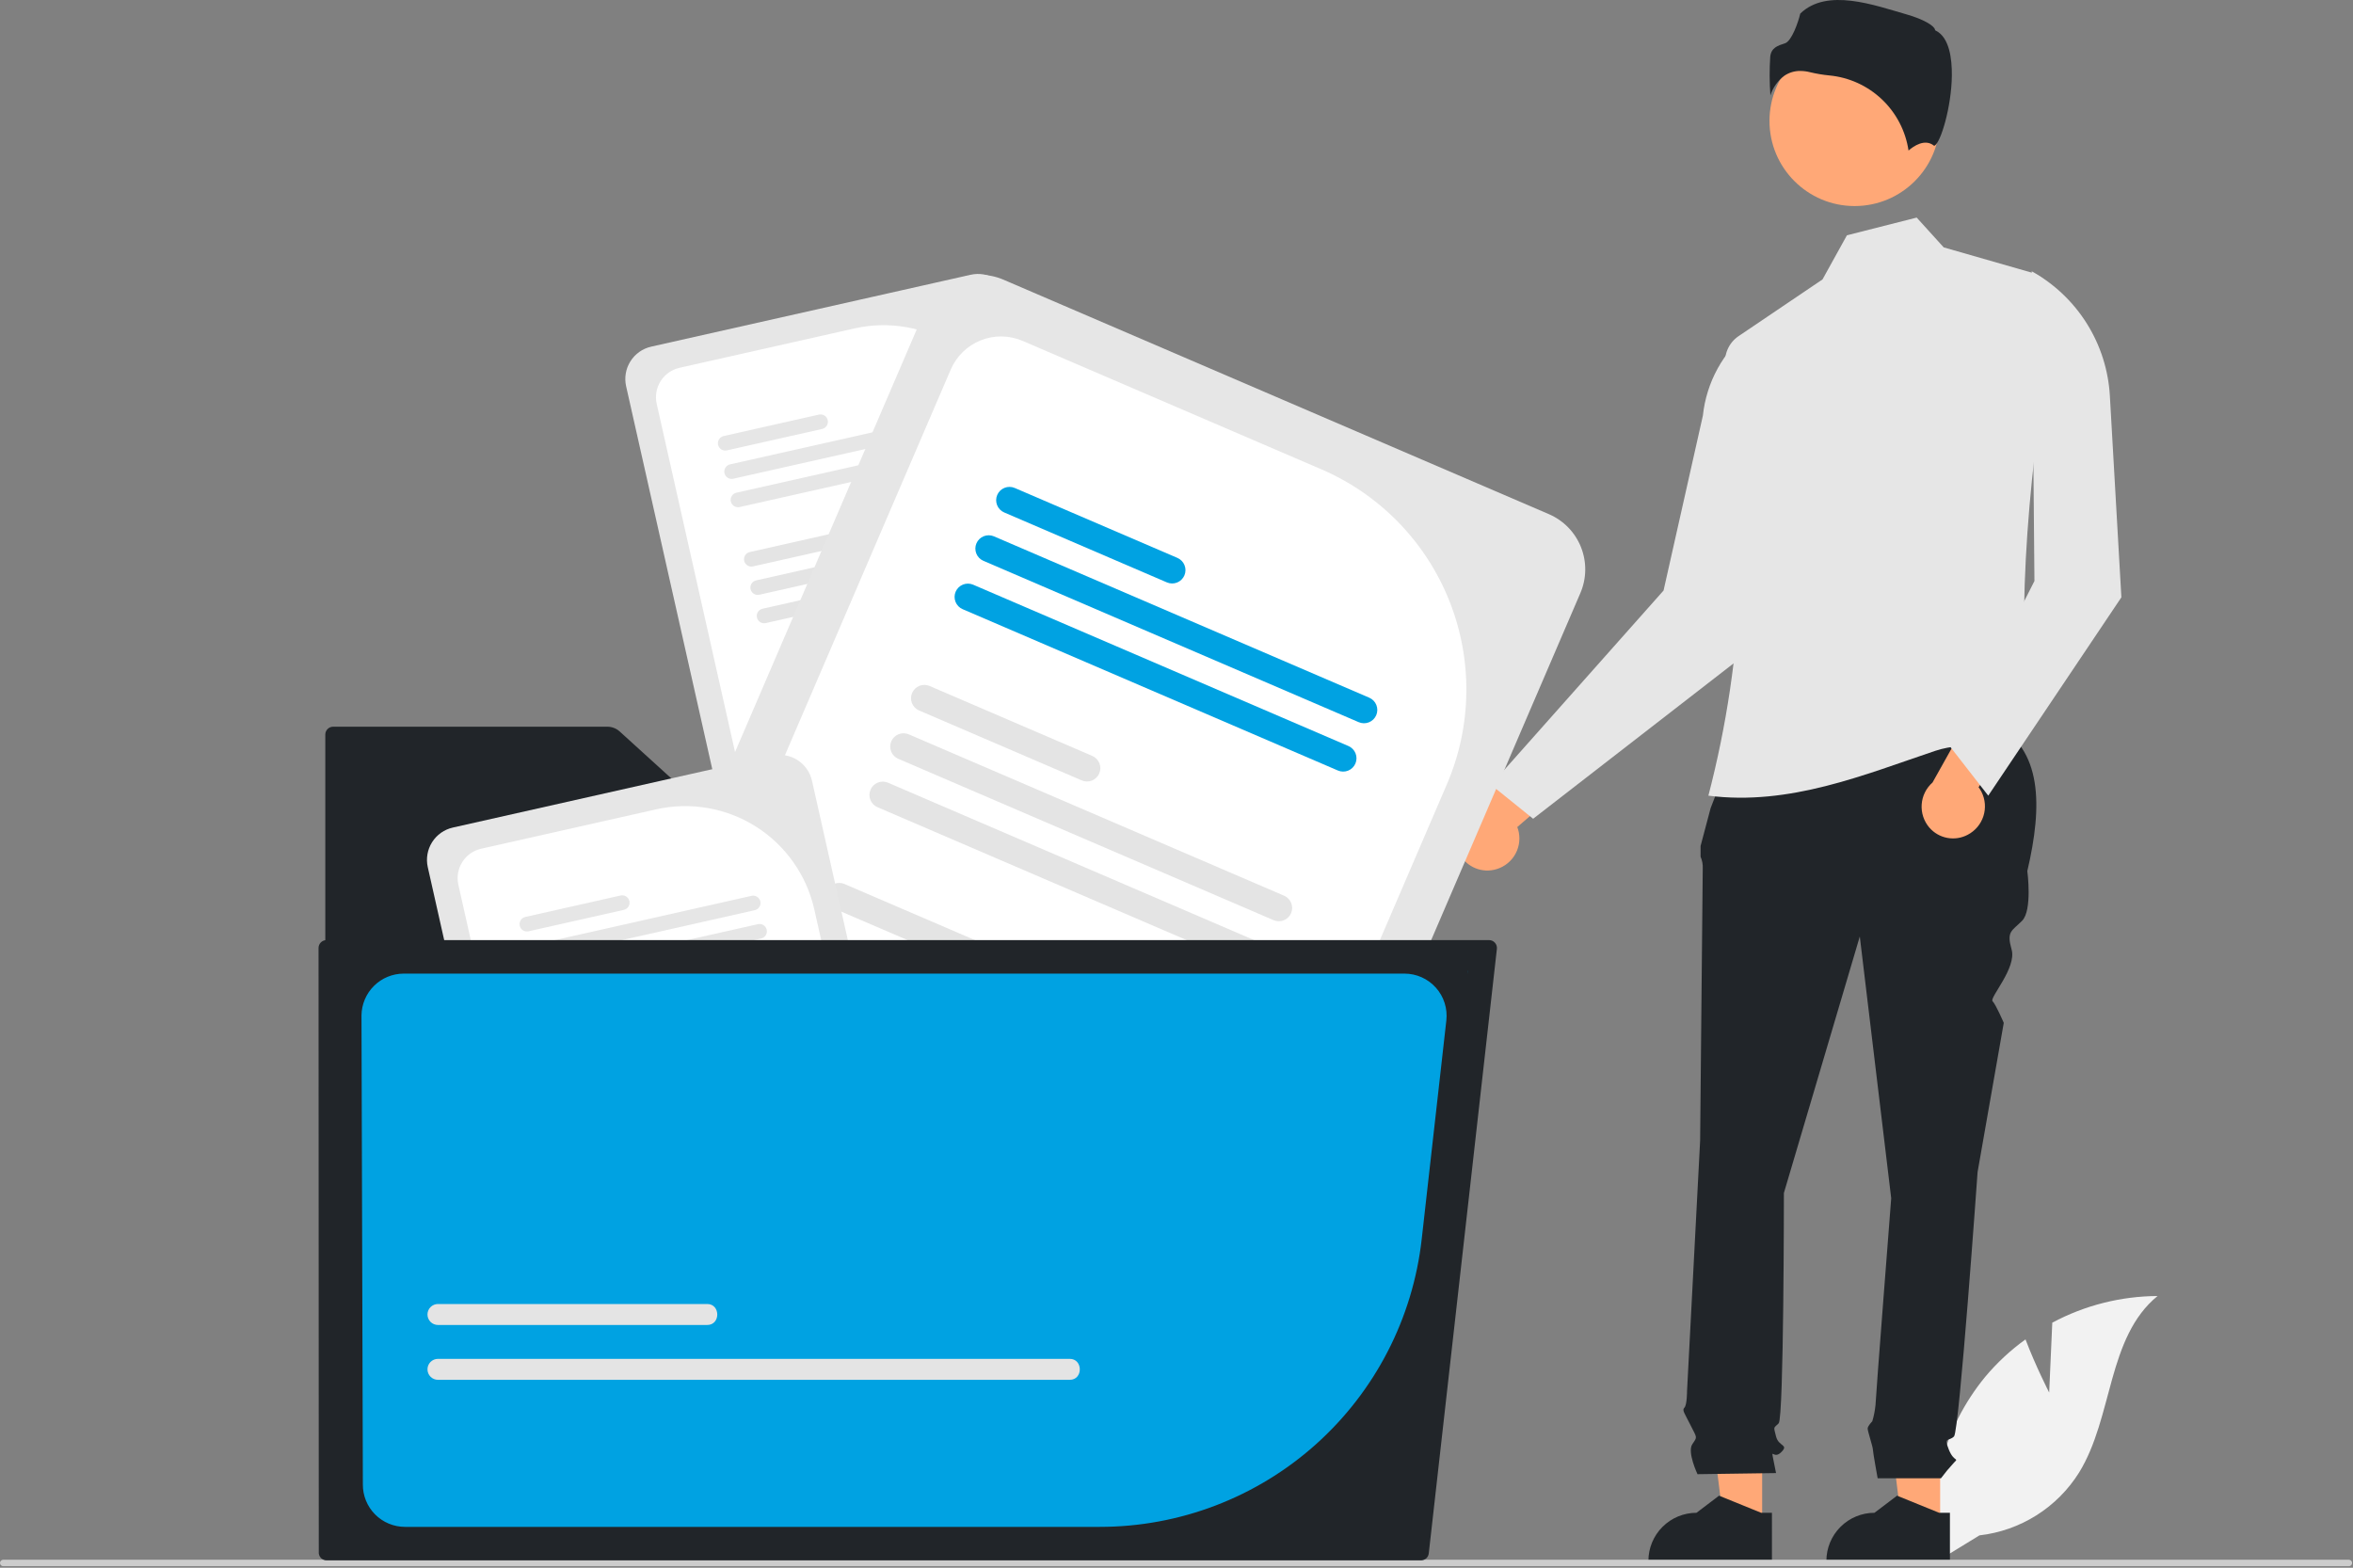 <svg width="866" height="577" viewBox="0 0 866 577" fill="none" xmlns="http://www.w3.org/2000/svg">
<rect x="0" y="0" width="866" height="577" fill="#808080" stroke="none"/>
<g clip-path="url(#clip0_155_1057)">
<path d="M549.817 320.137C552.847 319.504 555.506 317.705 557.222 315.129C558.938 312.552 559.573 309.404 558.989 306.364C558.859 305.693 558.669 305.034 558.422 304.396L589.893 277.267L569.318 271.446L542.587 298.101C539.779 299.44 537.611 301.831 536.552 304.756C535.492 307.681 535.626 310.905 536.925 313.732C538.029 316.104 539.906 318.03 542.248 319.194C544.591 320.358 547.26 320.69 549.817 320.137Z" fill="#FFA877"/>
<path d="M754.18 512.528L755.324 486.808C767.248 480.434 780.548 477.068 794.069 477C775.46 492.214 777.786 521.541 765.17 542C761.186 548.351 755.824 553.724 749.482 557.721C743.139 561.718 735.978 564.236 728.53 565.089L712.958 574.624C710.821 562.712 711.292 550.478 714.339 538.765C717.385 527.053 722.935 516.14 730.605 506.779C734.96 501.57 739.953 496.93 745.468 492.968C749.197 502.803 754.18 512.528 754.18 512.528Z" fill="#F2F2F2"/>
<path d="M714.057 561.388L699.956 561.387L693.248 507L714.059 507.001L714.057 561.388Z" fill="#FFA877"/>
<path d="M717.652 575.056L672.187 575.054V574.479C672.187 569.786 674.051 565.285 677.37 561.966C680.689 558.648 685.19 556.783 689.883 556.783H689.884L698.189 550.482L713.684 556.784L717.653 556.784L717.652 575.056Z" fill="#212529"/>
<path d="M648.548 561.388L634.448 561.387L627.74 507L648.551 507.001L648.548 561.388Z" fill="#FFA877"/>
<path d="M652.144 575.056L606.679 575.054V574.479C606.679 569.786 608.544 565.285 611.862 561.966C615.181 558.648 619.682 556.783 624.375 556.783H624.376L632.681 550.482L648.176 556.784L652.145 556.784L652.144 575.056Z" fill="#212529"/>
<path d="M642.445 264.048L734.16 266.341C751.579 275.802 751.843 296.279 746.136 320.591C746.136 320.591 748.063 335.041 744.209 338.894C740.356 342.748 738.429 342.748 740.356 349.491C742.282 356.235 732.103 367.249 733.339 368.485C734.576 369.722 737.466 376.465 737.466 376.465L727.832 431.376C727.832 431.376 721.089 526.748 719.162 528.675C717.235 530.602 715.309 528.675 717.235 533.492C719.162 538.309 721.089 536.382 719.162 538.309C717.455 540.149 715.847 542.078 714.345 544.089H691.054C691.054 544.089 689.298 534.455 689.298 533.492C689.298 532.528 687.371 526.748 687.371 525.785C687.371 524.822 689.074 523.119 689.074 523.119C689.663 521.16 690.06 519.15 690.261 517.115C690.261 515.188 696.042 441.01 696.042 441.01L684.481 344.674L656.544 439.083C656.544 439.083 656.544 521.932 654.617 523.858C652.691 525.785 652.691 524.822 653.654 528.675C654.617 532.528 658.471 531.565 655.581 534.455C652.691 537.345 651.727 532.528 652.691 537.345L653.654 542.162L624.753 542.575C624.753 542.575 620.9 534.455 622.827 531.565C624.753 528.675 624.638 529.464 622.287 524.734C619.937 520.005 618.973 519.041 619.937 518.078C620.9 517.115 620.9 511.991 620.9 511.991L625.717 419.816C625.717 419.816 626.68 322.517 626.68 319.627C626.753 318.14 626.479 316.657 625.88 315.293V311.371L629.57 297.47L642.445 264.048Z" fill="#212529"/>
<path d="M548.756 288.845L564.256 301.345L648.756 235.845L643.756 121.845C639.004 125.647 635.052 130.353 632.13 135.692C629.208 141.03 627.374 146.895 626.733 152.948L612.256 217.345L548.756 288.845Z" fill="#E6E6E6"/>
<path d="M628.756 292.845C658.667 296.667 686.225 285.086 712.256 276.345C724.008 272.399 735.846 276.518 746.756 269.845C742.038 223.378 746.619 171.037 756.64 115.259C757.211 112.101 756.615 108.843 754.961 106.093C753.308 103.343 750.71 101.288 747.653 100.312L715.362 91.048L705.42 80.08L679.744 86.599L670.756 102.845L639.868 123.715C638.065 124.932 636.653 126.645 635.8 128.646C634.947 130.647 634.69 132.852 635.061 134.995C644.34 187.453 642.19 241.295 628.756 292.845Z" fill="#E6E6E6"/>
<path d="M724.217 307.227C726.959 305.791 729.027 303.334 729.975 300.387C730.923 297.441 730.675 294.239 729.284 291.474C728.975 290.863 728.613 290.281 728.201 289.735L751.075 255.048L729.693 255.062L711.249 287.999C708.913 290.054 707.48 292.945 707.258 296.048C707.037 299.151 708.046 302.217 710.067 304.582C711.776 306.563 714.107 307.903 716.679 308.384C719.25 308.865 721.908 308.457 724.217 307.227Z" fill="#FFA877"/>
<path d="M717.756 274.845L731.756 292.845L780.756 219.845L776.518 145.682C775.978 136.236 773.058 127.08 768.029 119.066C763.001 111.052 756.026 104.44 747.756 99.845L748.756 213.845L717.756 274.845Z" fill="#E6E6E6"/>
<path d="M682.576 75.837C699.882 75.837 713.911 61.808 713.911 44.502C713.911 27.196 699.882 13.166 682.576 13.166C665.27 13.166 651.24 27.196 651.24 44.502C651.24 61.808 665.27 75.837 682.576 75.837Z" fill="#FFA877"/>
<path d="M662.61 26.112C663.823 26.121 665.029 26.28 666.203 26.583C668.517 27.14 670.867 27.534 673.236 27.763C680.491 28.445 687.307 31.539 692.597 36.55C697.886 41.56 701.344 48.199 702.418 55.406C704.239 53.819 708.382 50.898 711.778 53.612C711.83 53.655 711.86 53.678 711.979 53.621C714.235 52.551 718.238 39.382 718.36 27.787C718.424 21.632 717.455 13.774 712.477 11.285L712.215 11.154L712.146 10.869C711.814 9.484 708.098 7.121 701.641 5.282C689.906 1.939 672.414 -4.572 662.564 5.011C661.818 8.241 659.393 15.154 656.943 15.938C654.231 16.805 651.888 17.554 651.518 20.881C651.21 25.617 651.232 30.368 651.585 35.101C652.505 32.205 654.309 29.67 656.744 27.854C658.476 26.688 660.523 26.08 662.61 26.112Z" fill="#212529"/>
<path d="M865.67 575.253C865.67 575.41 865.64 575.565 865.58 575.709C865.521 575.854 865.433 575.985 865.322 576.096C865.212 576.207 865.081 576.294 864.936 576.354C864.791 576.413 864.636 576.444 864.48 576.443H1.19C0.874 576.443 0.572 576.318 0.349 576.095C0.125 575.872 0 575.569 0 575.253C0 574.938 0.125 574.635 0.349 574.412C0.572 574.189 0.874 574.063 1.19 574.063H864.48C864.636 574.063 864.791 574.093 864.936 574.153C865.081 574.213 865.212 574.3 865.322 574.411C865.433 574.522 865.521 574.653 865.58 574.798C865.64 574.942 865.67 575.097 865.67 575.253Z" fill="#CCCCCC"/>
<path d="M357.277 101.122L239.652 127.586C236.501 128.298 233.761 130.232 232.033 132.963C230.305 135.693 229.732 138.998 230.437 142.151L262.691 285.515L400.894 254.423C402.029 254.171 403.069 253.597 403.887 252.771L371.842 110.337C371.129 107.186 369.196 104.446 366.465 102.718C363.735 100.991 360.43 100.417 357.277 101.122Z" fill="#E6E6E6"/>
<path d="M314.55 120.863L250.089 135.366C247.219 136.014 244.723 137.775 243.15 140.261C241.576 142.747 241.053 145.755 241.694 148.627L272.019 283.417L394.763 255.802L372.679 157.64C369.834 145.063 362.116 134.127 351.219 127.233C340.321 120.338 327.134 118.047 314.55 120.863Z" fill="white"/>
<path d="M371.159 248.536L290.237 266.741C289.89 266.819 289.562 266.964 289.271 267.168C288.98 267.372 288.733 267.632 288.542 267.932C288.352 268.232 288.223 268.567 288.162 268.917C288.101 269.268 288.11 269.626 288.188 269.973C288.266 270.32 288.412 270.648 288.617 270.938C288.822 271.229 289.082 271.476 289.382 271.666C289.683 271.856 290.018 271.984 290.368 272.044C290.719 272.104 291.077 272.095 291.424 272.016L372.345 253.81C372.693 253.733 373.021 253.589 373.312 253.384C373.603 253.18 373.851 252.92 374.042 252.62C374.232 252.32 374.362 251.985 374.423 251.634C374.484 251.284 374.475 250.925 374.397 250.578C374.319 250.231 374.173 249.903 373.968 249.612C373.763 249.322 373.502 249.075 373.201 248.885C372.901 248.695 372.565 248.567 372.215 248.507C371.864 248.447 371.505 248.457 371.159 248.536Z" fill="#E4E4E4"/>
<path d="M368.812 238.104L287.89 256.31C287.19 256.468 286.581 256.897 286.198 257.503C285.814 258.11 285.687 258.844 285.844 259.544C286.002 260.244 286.431 260.853 287.038 261.237C287.644 261.621 288.378 261.748 289.078 261.59L370 243.385C370.347 243.307 370.675 243.161 370.965 242.956C371.256 242.752 371.503 242.492 371.693 242.191C371.883 241.891 372.012 241.556 372.072 241.206C372.133 240.856 372.124 240.497 372.046 240.15C371.968 239.804 371.823 239.476 371.618 239.185C371.413 238.895 371.153 238.648 370.853 238.458C370.552 238.268 370.218 238.139 369.868 238.078C369.517 238.017 369.159 238.026 368.812 238.104Z" fill="#E4E4E4"/>
<path d="M320.623 237.992L285.545 245.884C284.845 246.041 284.237 246.47 283.853 247.076C283.47 247.682 283.343 248.415 283.501 249.115C283.658 249.814 284.087 250.423 284.693 250.806C285.298 251.189 286.032 251.316 286.731 251.159L321.809 243.267C322.157 243.19 322.485 243.045 322.776 242.841C323.067 242.636 323.315 242.377 323.506 242.076C323.696 241.776 323.826 241.441 323.887 241.091C323.948 240.74 323.939 240.382 323.861 240.035C323.783 239.688 323.637 239.359 323.432 239.069C323.227 238.778 322.966 238.531 322.666 238.341C322.365 238.152 322.029 238.023 321.679 237.963C321.328 237.903 320.969 237.913 320.623 237.992Z" fill="#E4E4E4"/>
<path d="M361.552 205.836L280.631 224.041C280.284 224.119 279.956 224.265 279.666 224.47C279.375 224.674 279.128 224.934 278.938 225.235C278.554 225.841 278.427 226.575 278.585 227.276C278.742 227.976 279.171 228.585 279.778 228.968C280.384 229.352 281.118 229.479 281.819 229.322L362.74 211.116C363.087 211.038 363.415 210.893 363.705 210.688C363.996 210.483 364.243 210.223 364.433 209.923C364.623 209.622 364.752 209.288 364.813 208.937C364.873 208.587 364.864 208.229 364.786 207.882C364.708 207.535 364.563 207.207 364.358 206.917C364.153 206.626 363.893 206.379 363.593 206.189C363.293 205.999 362.958 205.87 362.608 205.809C362.258 205.749 361.899 205.758 361.552 205.836Z" fill="#E4E4E4"/>
<path d="M359.206 195.41L278.285 213.615C277.938 213.693 277.61 213.838 277.319 214.042C277.028 214.247 276.78 214.506 276.59 214.806C276.4 215.107 276.271 215.441 276.21 215.792C276.149 216.142 276.158 216.501 276.236 216.847C276.314 217.194 276.46 217.522 276.664 217.813C276.869 218.103 277.13 218.35 277.43 218.54C277.731 218.73 278.066 218.858 278.416 218.918C278.766 218.979 279.125 218.969 279.472 218.89L360.393 200.685C360.74 200.607 361.068 200.462 361.358 200.257C361.649 200.053 361.896 199.793 362.086 199.493C362.276 199.193 362.405 198.858 362.466 198.508C362.527 198.158 362.518 197.8 362.44 197.453C362.362 197.107 362.216 196.779 362.012 196.489C361.807 196.198 361.547 195.951 361.247 195.761C360.946 195.572 360.612 195.443 360.262 195.383C359.912 195.322 359.553 195.331 359.206 195.41Z" fill="#E4E4E4"/>
<path d="M311.016 195.292L275.938 203.184C275.592 203.262 275.264 203.407 274.973 203.612C274.683 203.817 274.435 204.077 274.245 204.377C274.055 204.678 273.926 205.012 273.866 205.363C273.805 205.713 273.814 206.071 273.892 206.418C273.97 206.765 274.116 207.093 274.32 207.383C274.525 207.674 274.785 207.921 275.085 208.111C275.386 208.301 275.721 208.43 276.071 208.491C276.421 208.551 276.78 208.542 277.126 208.464L312.204 200.572C312.551 200.494 312.879 200.349 313.17 200.144C313.46 199.939 313.707 199.679 313.897 199.379C314.087 199.079 314.216 198.744 314.277 198.394C314.338 198.044 314.329 197.685 314.251 197.338C314.173 196.992 314.027 196.664 313.822 196.373C313.618 196.083 313.358 195.835 313.057 195.645C312.757 195.455 312.422 195.326 312.072 195.266C311.722 195.205 311.363 195.214 311.016 195.292Z" fill="#E4E4E4"/>
<path d="M351.945 163.136L271.023 181.341C270.323 181.499 269.714 181.928 269.33 182.535C268.947 183.141 268.82 183.875 268.977 184.576C269.135 185.276 269.564 185.885 270.17 186.269C270.777 186.652 271.511 186.779 272.211 186.622L353.133 168.416C353.479 168.338 353.807 168.193 354.098 167.988C354.388 167.783 354.636 167.523 354.826 167.223C355.016 166.922 355.145 166.588 355.205 166.238C355.266 165.887 355.257 165.529 355.179 165.182C355.101 164.835 354.955 164.507 354.751 164.217C354.546 163.926 354.286 163.679 353.986 163.489C353.685 163.299 353.35 163.17 353 163.109C352.65 163.049 352.291 163.058 351.945 163.136Z" fill="#E6E6E6"/>
<path d="M349.6 152.71L268.679 170.915C268.332 170.993 268.004 171.139 267.713 171.344C267.423 171.548 267.176 171.808 266.986 172.109C266.602 172.715 266.475 173.449 266.632 174.15C266.79 174.85 267.219 175.459 267.826 175.842C268.432 176.226 269.166 176.353 269.867 176.196L350.788 157.99C351.135 157.912 351.463 157.767 351.753 157.562C352.044 157.357 352.291 157.097 352.481 156.797C352.671 156.496 352.8 156.162 352.861 155.811C352.921 155.461 352.912 155.103 352.834 154.756C352.756 154.409 352.611 154.081 352.406 153.791C352.201 153.5 351.941 153.253 351.641 153.063C351.341 152.873 351.006 152.744 350.656 152.683C350.305 152.623 349.947 152.632 349.6 152.71Z" fill="#E6E6E6"/>
<path d="M301.409 152.592L266.331 160.484C265.631 160.642 265.022 161.071 264.638 161.678C264.254 162.284 264.127 163.018 264.285 163.718C264.442 164.419 264.872 165.028 265.478 165.411C266.085 165.795 266.819 165.922 267.519 165.765L302.597 157.873C302.944 157.795 303.272 157.649 303.562 157.444C303.853 157.24 304.1 156.98 304.29 156.679C304.48 156.379 304.609 156.044 304.67 155.694C304.73 155.344 304.721 154.985 304.643 154.639C304.565 154.292 304.42 153.964 304.215 153.673C304.01 153.383 303.75 153.136 303.45 152.946C303.15 152.756 302.815 152.627 302.465 152.566C302.114 152.505 301.756 152.514 301.409 152.592Z" fill="#E6E6E6"/>
<path d="M122.614 267.463C121.847 267.464 121.112 267.769 120.57 268.311C120.028 268.853 119.723 269.588 119.722 270.355V569.402C119.723 570.169 120.027 570.904 120.57 571.447C121.112 571.989 121.847 572.294 122.614 572.295H497.56C498.326 572.294 499.061 571.989 499.603 571.447C500.146 570.904 500.45 570.169 500.451 569.402V318.358C500.45 317.592 500.146 316.856 499.603 316.314C499.061 315.772 498.326 315.467 497.56 315.466H282.365C280.181 315.468 278.074 314.654 276.459 313.184L228.08 269.226C226.832 268.09 225.205 267.461 223.517 267.463H122.614Z" fill="#212529"/>
<path d="M570.078 189.246L369.315 102.935C363.932 100.628 357.853 100.551 352.413 102.72C346.973 104.889 342.615 109.127 340.296 114.504L235.098 359.199L470.982 460.61C472.917 461.449 475.052 461.713 477.132 461.371L581.647 218.265C583.954 212.882 584.031 206.804 581.862 201.364C579.694 195.923 575.455 191.566 570.078 189.246Z" fill="#E6E6E6"/>
<path d="M486.375 172.756L376.352 125.456C371.451 123.354 365.916 123.282 360.962 125.256C356.008 127.23 352.039 131.088 349.925 135.984L251.019 366.044L460.518 456.111L532.548 288.569C541.754 267.085 542.064 242.827 533.408 221.115C524.752 199.404 507.837 182.013 486.375 172.756Z" fill="white"/>
<path d="M433.611 420.335L295.494 360.957C294.903 360.701 294.267 360.565 293.623 360.556C292.979 360.546 292.339 360.664 291.74 360.902C291.142 361.14 290.596 361.494 290.134 361.943C289.673 362.392 289.304 362.928 289.05 363.52C288.795 364.112 288.66 364.748 288.652 365.392C288.643 366.036 288.762 366.675 289.001 367.274C289.24 367.872 289.595 368.417 290.045 368.878C290.495 369.339 291.031 369.706 291.623 369.96L429.74 429.339C430.332 429.594 430.968 429.73 431.612 429.74C432.256 429.749 432.895 429.631 433.494 429.393C434.092 429.155 434.638 428.801 435.1 428.352C435.562 427.903 435.93 427.367 436.185 426.775C436.439 426.184 436.574 425.548 436.583 424.903C436.591 424.259 436.472 423.62 436.233 423.022C435.994 422.424 435.639 421.879 435.19 421.418C434.74 420.957 434.203 420.589 433.611 420.335Z" fill="#E4E4E4"/>
<path d="M441.265 402.531L303.148 343.152C301.953 342.639 300.603 342.622 299.395 343.104C298.187 343.585 297.22 344.527 296.706 345.722C296.193 346.917 296.175 348.267 296.656 349.475C297.137 350.683 298.079 351.651 299.274 352.165L437.391 411.544C437.982 411.798 438.618 411.933 439.262 411.942C439.907 411.95 440.546 411.832 441.144 411.594C441.743 411.355 442.288 411.001 442.75 410.552C443.211 410.102 443.58 409.566 443.834 408.975C444.088 408.383 444.224 407.747 444.232 407.103C444.241 406.459 444.123 405.819 443.884 405.221C443.645 404.622 443.291 404.077 442.842 403.616C442.393 403.154 441.857 402.786 441.265 402.531Z" fill="#E4E4E4"/>
<path d="M370.67 351.097L310.798 325.357C310.207 325.102 309.571 324.967 308.927 324.958C308.284 324.949 307.644 325.066 307.046 325.305C306.448 325.543 305.903 325.897 305.441 326.346C304.98 326.795 304.612 327.33 304.357 327.922C304.103 328.513 303.968 329.149 303.959 329.793C303.951 330.437 304.069 331.076 304.308 331.674C304.547 332.272 304.901 332.817 305.351 333.278C305.8 333.739 306.336 334.107 306.928 334.36L366.799 360.1C367.39 360.355 368.026 360.491 368.67 360.5C369.314 360.509 369.953 360.391 370.551 360.153C371.149 359.914 371.695 359.561 372.156 359.112C372.617 358.663 372.986 358.127 373.24 357.535C373.494 356.944 373.629 356.308 373.638 355.664C373.646 355.021 373.528 354.381 373.289 353.783C373.05 353.186 372.696 352.64 372.247 352.179C371.797 351.719 371.261 351.351 370.67 351.097Z" fill="#E4E4E4"/>
<path d="M464.944 347.455L326.827 288.076C325.632 287.564 324.283 287.547 323.075 288.029C321.868 288.512 320.901 289.453 320.388 290.647C319.875 291.842 319.856 293.191 320.337 294.399C320.818 295.606 321.758 296.574 322.952 297.089L461.069 356.467C461.661 356.723 462.297 356.859 462.942 356.869C463.587 356.878 464.227 356.76 464.826 356.522C465.425 356.283 465.971 355.929 466.433 355.48C466.895 355.03 467.264 354.494 467.519 353.901C467.774 353.309 467.909 352.672 467.917 352.028C467.926 351.383 467.807 350.743 467.568 350.144C467.328 349.546 466.974 349 466.523 348.538C466.073 348.077 465.536 347.709 464.944 347.455Z" fill="#E4E4E4"/>
<path d="M472.593 329.66L334.476 270.281C333.885 270.026 333.249 269.89 332.605 269.88C331.961 269.871 331.321 269.988 330.723 270.227C330.124 270.465 329.579 270.818 329.117 271.268C328.655 271.717 328.287 272.253 328.032 272.844C327.778 273.436 327.643 274.072 327.634 274.716C327.626 275.36 327.745 276 327.984 276.598C328.223 277.196 328.577 277.741 329.027 278.202C329.477 278.663 330.014 279.031 330.606 279.284L468.723 338.663C469.314 338.918 469.95 339.055 470.594 339.064C471.238 339.073 471.878 338.956 472.476 338.718C473.075 338.48 473.621 338.126 474.082 337.677C474.544 337.228 474.913 336.692 475.167 336.1C475.421 335.508 475.557 334.872 475.565 334.228C475.573 333.584 475.455 332.944 475.215 332.346C474.976 331.748 474.622 331.203 474.172 330.742C473.722 330.281 473.186 329.913 472.593 329.66Z" fill="#E4E4E4"/>
<path d="M402.003 278.217L342.131 252.477C340.936 251.964 339.587 251.946 338.379 252.428C337.171 252.91 336.203 253.852 335.69 255.047C335.176 256.241 335.158 257.591 335.639 258.799C336.121 260.008 337.062 260.975 338.257 261.489L398.128 287.229C398.72 287.484 399.356 287.619 400.001 287.628C400.645 287.637 401.285 287.519 401.883 287.28C402.482 287.042 403.027 286.688 403.489 286.238C403.951 285.789 404.319 285.253 404.574 284.661C404.828 284.069 404.964 283.433 404.972 282.788C404.981 282.144 404.862 281.505 404.623 280.906C404.385 280.308 404.03 279.762 403.581 279.301C403.131 278.839 402.595 278.471 402.003 278.217Z" fill="#E4E4E4"/>
<path d="M496.275 274.575L358.158 215.196C356.963 214.684 355.614 214.668 354.408 215.15C353.201 215.632 352.234 216.574 351.721 217.768C351.208 218.962 351.189 220.311 351.67 221.518C352.15 222.726 353.09 223.693 354.284 224.208L492.401 283.587C492.992 283.842 493.629 283.978 494.273 283.986C494.917 283.995 495.557 283.877 496.155 283.638C496.754 283.4 497.299 283.046 497.761 282.596C498.223 282.147 498.591 281.611 498.846 281.019C499.1 280.427 499.236 279.791 499.244 279.147C499.253 278.502 499.134 277.863 498.896 277.264C498.657 276.666 498.303 276.12 497.853 275.659C497.403 275.197 496.867 274.829 496.275 274.575Z" fill="#00A2E2"/>
<path d="M503.926 256.78L365.809 197.401C364.614 196.889 363.265 196.872 362.058 197.354C360.85 197.836 359.884 198.778 359.37 199.972C358.857 201.166 358.839 202.516 359.319 203.723C359.8 204.931 360.741 205.899 361.934 206.413L500.051 265.792C500.644 266.049 501.28 266.186 501.926 266.196C502.571 266.206 503.212 266.089 503.812 265.851C504.412 265.613 504.959 265.258 505.421 264.809C505.884 264.359 506.253 263.822 506.508 263.229C506.763 262.636 506.898 261.999 506.907 261.353C506.915 260.708 506.795 260.068 506.556 259.468C506.316 258.869 505.96 258.323 505.509 257.862C505.057 257.401 504.52 257.033 503.926 256.78Z" fill="#00A2E2"/>
<path d="M433.335 205.336L373.464 179.597C372.269 179.084 370.919 179.066 369.711 179.548C368.503 180.03 367.536 180.972 367.022 182.166C366.508 183.361 366.49 184.711 366.971 185.919C367.453 187.127 368.394 188.095 369.589 188.609L429.46 214.349C430.052 214.604 430.688 214.739 431.333 214.748C431.977 214.757 432.617 214.639 433.215 214.4C433.814 214.162 434.359 213.807 434.821 213.358C435.283 212.909 435.651 212.373 435.906 211.781C436.16 211.189 436.296 210.553 436.304 209.908C436.313 209.264 436.194 208.624 435.955 208.026C435.717 207.428 435.362 206.882 434.913 206.421C434.463 205.959 433.927 205.591 433.335 205.336Z" fill="#00A2E2"/>
<path d="M284.277 278.122L166.652 304.586C163.501 305.298 160.761 307.232 159.033 309.963C157.305 312.693 156.732 315.998 157.437 319.151L189.691 462.515L327.894 431.423C329.029 431.171 330.069 430.597 330.887 429.771L298.842 287.337C298.129 284.186 296.196 281.446 293.465 279.718C290.735 277.991 287.43 277.417 284.277 278.122Z" fill="#E6E6E6"/>
<path d="M241.55 297.863L177.089 312.366C174.219 313.014 171.723 314.775 170.15 317.261C168.576 319.747 168.053 322.755 168.694 325.627L199.019 460.417L321.763 432.802L299.679 334.64C296.834 322.063 289.116 311.127 278.219 304.233C267.321 297.338 254.134 295.047 241.55 297.863Z" fill="white"/>
<path d="M298.159 425.536L217.237 443.741C216.89 443.819 216.562 443.964 216.271 444.168C215.98 444.372 215.733 444.632 215.542 444.932C215.352 445.232 215.223 445.567 215.162 445.917C215.101 446.268 215.11 446.626 215.188 446.973C215.266 447.32 215.412 447.648 215.617 447.938C215.822 448.229 216.082 448.476 216.382 448.666C216.683 448.856 217.018 448.984 217.368 449.044C217.719 449.104 218.077 449.095 218.424 449.016L299.345 430.811C299.693 430.733 300.021 430.589 300.312 430.384C300.603 430.18 300.851 429.92 301.042 429.62C301.232 429.32 301.362 428.985 301.423 428.634C301.484 428.284 301.475 427.925 301.397 427.578C301.319 427.231 301.173 426.903 300.968 426.612C300.763 426.322 300.502 426.075 300.201 425.885C299.901 425.695 299.565 425.567 299.215 425.507C298.864 425.447 298.505 425.457 298.159 425.536Z" fill="#E4E4E4"/>
<path d="M295.812 415.104L214.89 433.31C214.19 433.468 213.581 433.897 213.198 434.503C212.814 435.11 212.687 435.844 212.844 436.544C213.002 437.244 213.431 437.853 214.038 438.237C214.644 438.621 215.378 438.748 216.078 438.59L297 420.385C297.7 420.227 298.309 419.798 298.693 419.191C299.077 418.585 299.204 417.851 299.046 417.15C298.889 416.45 298.459 415.841 297.853 415.458C297.246 415.074 296.512 414.947 295.812 415.104Z" fill="#E4E4E4"/>
<path d="M247.623 414.992L212.545 422.884C212.198 422.962 211.871 423.107 211.58 423.312C211.29 423.516 211.043 423.776 210.853 424.076C210.664 424.376 210.535 424.711 210.474 425.06C210.414 425.41 210.423 425.768 210.501 426.115C210.578 426.461 210.724 426.789 210.928 427.079C211.133 427.369 211.393 427.616 211.693 427.806C211.993 427.996 212.327 428.125 212.677 428.185C213.027 428.246 213.385 428.237 213.731 428.159L248.809 420.267C249.157 420.19 249.485 420.045 249.776 419.841C250.067 419.636 250.315 419.377 250.506 419.076C250.696 418.776 250.826 418.441 250.887 418.091C250.948 417.741 250.939 417.382 250.861 417.035C250.783 416.688 250.637 416.359 250.432 416.069C250.227 415.778 249.966 415.531 249.666 415.341C249.365 415.152 249.029 415.023 248.679 414.963C248.328 414.903 247.969 414.913 247.623 414.992Z" fill="#E4E4E4"/>
<path d="M288.552 382.836L207.631 401.041C207.284 401.119 206.956 401.265 206.666 401.47C206.375 401.674 206.128 401.934 205.938 402.235C205.554 402.841 205.427 403.575 205.585 404.276C205.742 404.976 206.171 405.585 206.778 405.968C207.384 406.352 208.118 406.479 208.819 406.322L289.74 388.116C290.44 387.959 291.049 387.529 291.433 386.923C291.817 386.316 291.944 385.582 291.786 384.882C291.629 384.182 291.2 383.573 290.593 383.189C289.986 382.805 289.252 382.678 288.552 382.836Z" fill="#E4E4E4"/>
<path d="M286.206 372.41L205.285 390.615C204.938 390.693 204.61 390.838 204.319 391.042C204.028 391.246 203.78 391.506 203.59 391.806C203.4 392.107 203.271 392.441 203.21 392.792C203.149 393.142 203.158 393.501 203.236 393.847C203.314 394.194 203.46 394.522 203.664 394.813C203.869 395.103 204.13 395.35 204.43 395.54C204.731 395.73 205.066 395.858 205.416 395.918C205.766 395.979 206.125 395.969 206.472 395.89L287.393 377.685C287.74 377.607 288.068 377.462 288.358 377.257C288.649 377.053 288.896 376.793 289.086 376.493C289.276 376.193 289.405 375.858 289.466 375.508C289.527 375.158 289.518 374.8 289.44 374.453C289.362 374.107 289.216 373.779 289.012 373.489C288.807 373.198 288.547 372.951 288.247 372.761C287.946 372.572 287.612 372.443 287.262 372.383C286.912 372.322 286.553 372.331 286.206 372.41Z" fill="#E4E4E4"/>
<path d="M238.015 372.292L202.937 380.184C202.237 380.341 201.628 380.771 201.244 381.377C200.861 381.984 200.734 382.718 200.891 383.418C201.049 384.118 201.478 384.727 202.084 385.111C202.691 385.495 203.425 385.622 204.125 385.464L239.203 377.572C239.904 377.415 240.513 376.986 240.896 376.379C241.28 375.773 241.407 375.038 241.25 374.338C241.092 373.638 240.663 373.029 240.056 372.645C239.45 372.262 238.716 372.135 238.015 372.292Z" fill="#E4E4E4"/>
<path d="M278.945 340.136L198.023 358.341C197.677 358.419 197.349 358.565 197.058 358.77C196.768 358.974 196.52 359.234 196.33 359.535C195.947 360.141 195.82 360.875 195.977 361.576C196.135 362.276 196.564 362.885 197.17 363.269C197.777 363.652 198.511 363.779 199.211 363.622L280.133 345.416C280.479 345.338 280.807 345.193 281.098 344.988C281.388 344.783 281.636 344.523 281.826 344.223C282.016 343.922 282.145 343.588 282.205 343.238C282.266 342.887 282.257 342.529 282.179 342.182C282.101 341.835 281.955 341.507 281.751 341.217C281.546 340.926 281.286 340.679 280.986 340.489C280.685 340.299 280.35 340.17 280 340.109C279.65 340.049 279.291 340.058 278.945 340.136Z" fill="#E6E6E6"/>
<path d="M276.6 329.71L195.679 347.915C195.332 347.993 195.004 348.139 194.713 348.344C194.423 348.548 194.176 348.808 193.986 349.109C193.602 349.715 193.475 350.449 193.632 351.15C193.79 351.85 194.219 352.459 194.826 352.842C195.432 353.226 196.166 353.353 196.867 353.196L277.788 334.99C278.488 334.833 279.097 334.403 279.481 333.797C279.865 333.19 279.992 332.456 279.834 331.756C279.677 331.056 279.247 330.447 278.641 330.063C278.034 329.679 277.3 329.552 276.6 329.71Z" fill="#E6E6E6"/>
<path d="M228.409 329.592L193.331 337.484C192.631 337.642 192.022 338.071 191.638 338.678C191.254 339.284 191.127 340.018 191.285 340.718C191.442 341.419 191.872 342.028 192.478 342.411C193.085 342.795 193.819 342.922 194.519 342.765L229.597 334.873C229.944 334.795 230.272 334.649 230.562 334.444C230.853 334.24 231.1 333.98 231.29 333.679C231.48 333.379 231.609 333.044 231.67 332.694C231.73 332.344 231.721 331.985 231.643 331.639C231.565 331.292 231.42 330.964 231.215 330.673C231.01 330.383 230.75 330.136 230.45 329.946C230.15 329.756 229.815 329.627 229.465 329.566C229.114 329.505 228.756 329.514 228.409 329.592Z" fill="#E6E6E6"/>
<path d="M120.13 346.009C119.75 346.009 119.374 346.083 119.023 346.229C118.672 346.374 118.353 346.587 118.085 346.855C117.816 347.124 117.603 347.443 117.458 347.793C117.312 348.144 117.237 348.52 117.237 348.9C117.237 349.008 117.326 571.727 117.326 571.727C117.406 572.433 117.742 573.086 118.273 573.56C118.803 574.034 119.489 574.295 120.2 574.295H522.973C523.684 574.296 524.37 574.034 524.901 573.56C525.431 573.086 525.768 572.433 525.847 571.727L550.917 349.225C550.963 348.82 550.923 348.411 550.799 348.023C550.676 347.635 550.472 347.277 550.2 346.974C549.931 346.668 549.598 346.424 549.227 346.258C548.855 346.092 548.452 346.007 548.044 346.009L120.13 346.009Z" fill="#212529"/>
<path d="M148.552 358.339C144.465 358.351 140.548 359.97 137.646 362.847C134.744 365.724 133.09 369.627 133.043 373.713L133.546 546.32C133.528 548.368 133.916 550.4 134.687 552.297C135.459 554.194 136.598 555.92 138.04 557.375C139.482 558.829 141.198 559.984 143.089 560.772C144.979 561.559 147.007 561.965 149.055 561.965H404.732C434.056 561.984 462.358 551.192 484.223 531.652C506.088 512.112 519.982 485.196 523.246 456.055L532.313 375.585C532.557 373.415 532.341 371.219 531.678 369.138C531.015 367.058 529.92 365.141 528.466 363.513C527.011 361.885 525.229 360.583 523.236 359.691C521.243 358.8 519.084 358.339 516.901 358.339H148.552ZM540.363 358.339L540.317 357.339H540.363V358.339Z" fill="#00A2E2"/>
<path d="M260.234 487.656H161.188C160.165 487.656 159.183 487.25 158.459 486.526C157.736 485.802 157.329 484.821 157.329 483.797C157.329 482.774 157.736 481.792 158.459 481.069C159.183 480.345 160.165 479.938 161.188 479.938H260.234C265.211 479.869 265.261 487.726 260.234 487.656Z" fill="#E4E4E4"/>
<path d="M393.661 507.842H161.188C160.165 507.842 159.183 507.436 158.459 506.712C157.736 505.988 157.329 505.007 157.329 503.983C157.329 502.96 157.736 501.978 158.459 501.254C159.183 500.531 160.165 500.124 161.188 500.124H393.661C398.637 500.055 398.687 507.912 393.661 507.842Z" fill="#E4E4E4"/>
</g>
<defs>
<clipPath id="clip0_155_1057">
<rect width="865.67" height="576.443" fill="white"/>
</clipPath>
</defs>
</svg>
